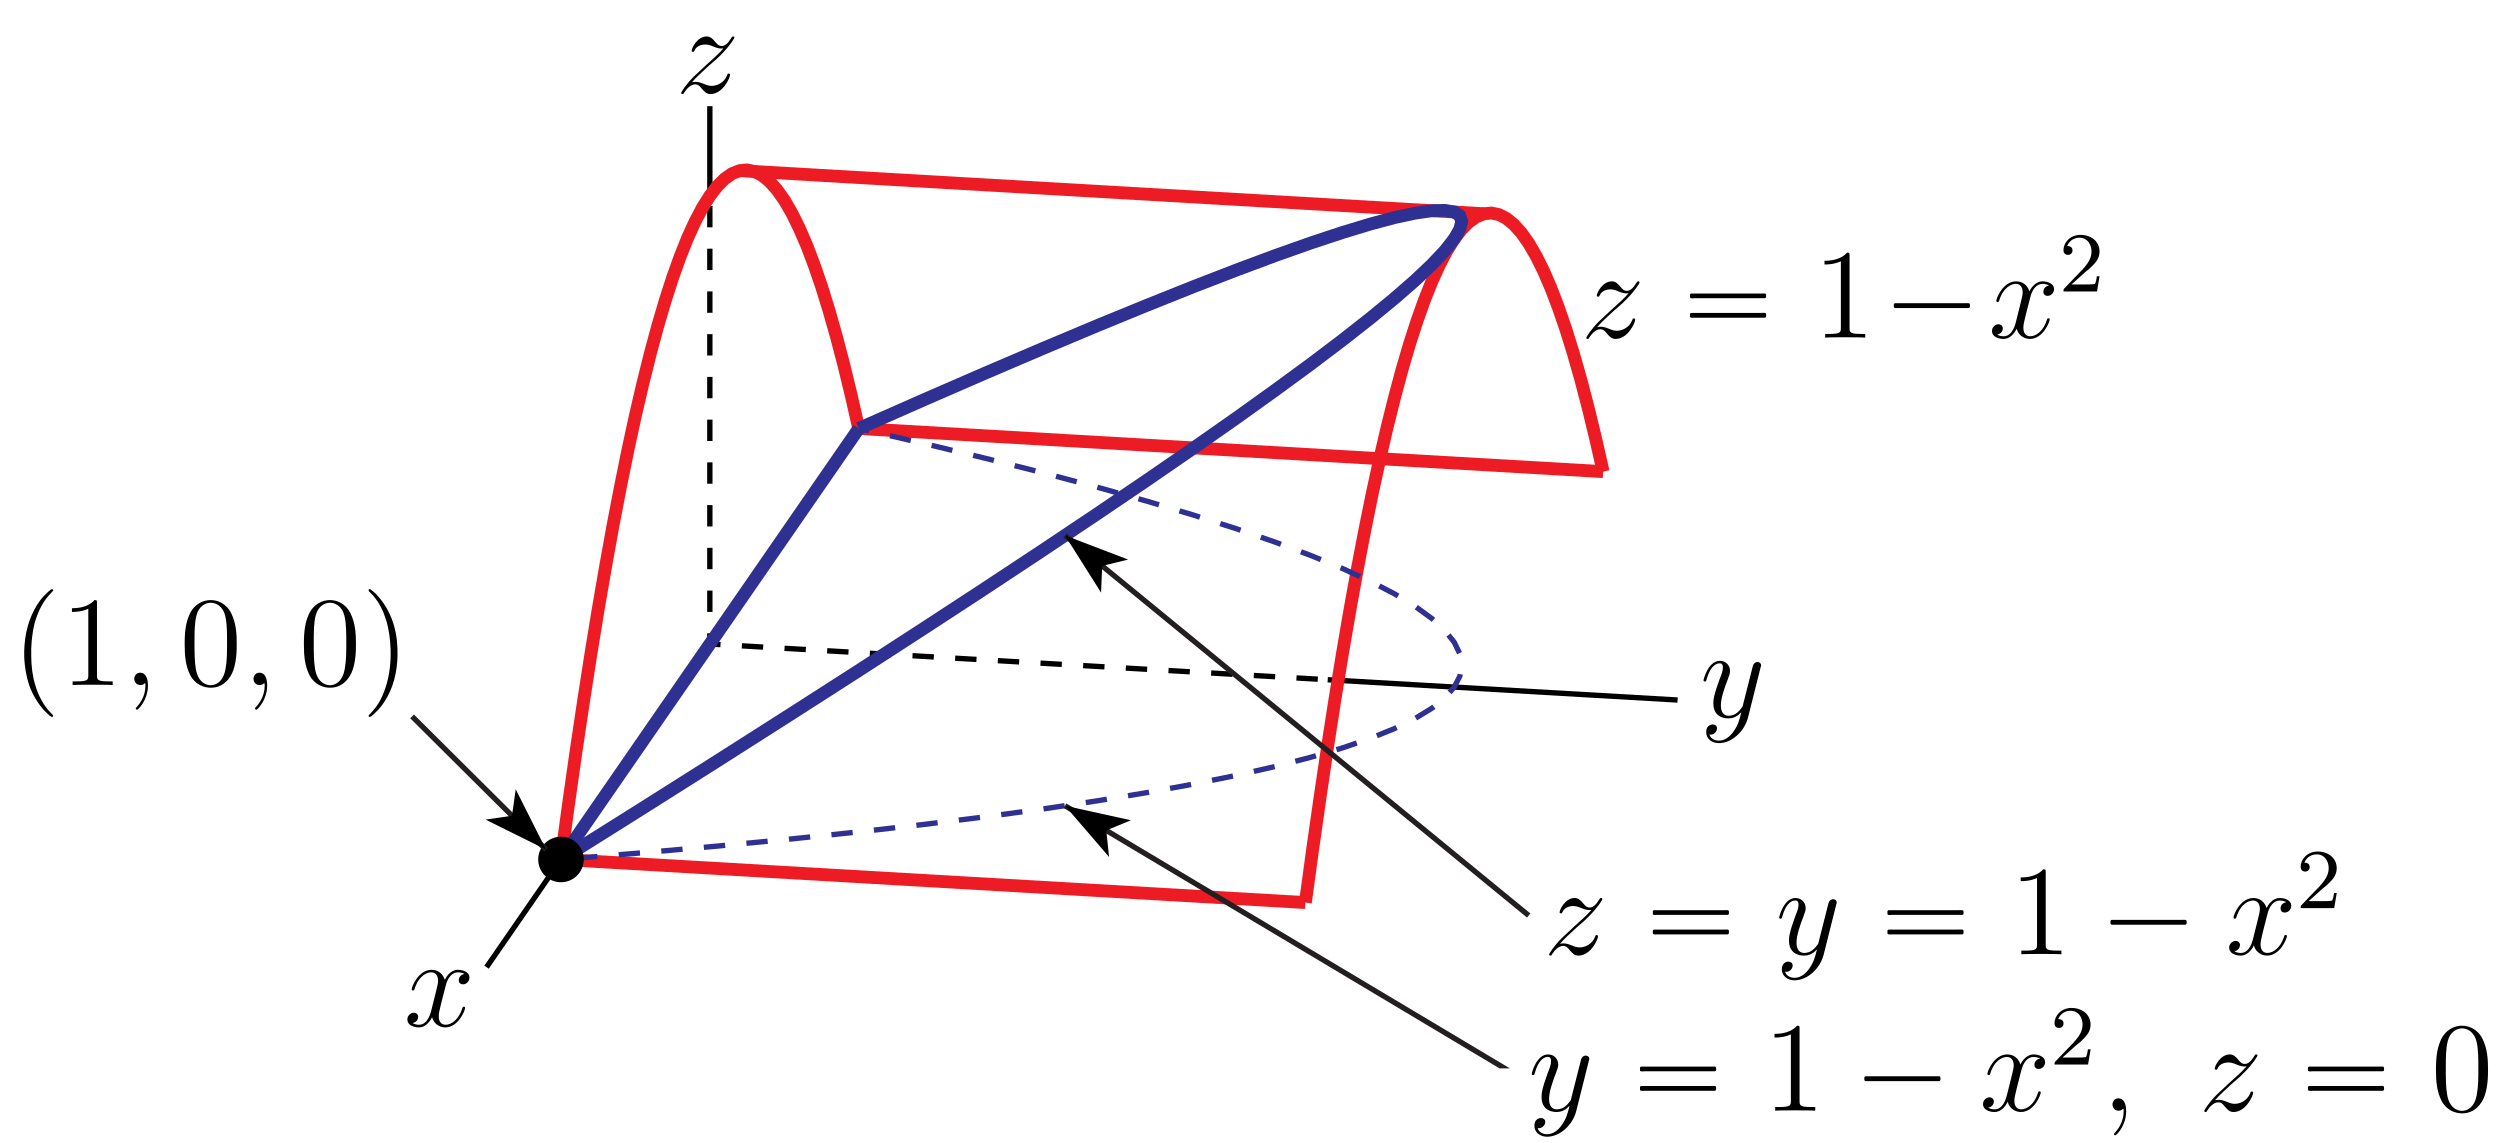 <?xml version="1.0" encoding="UTF-8"?>
<svg xmlns="http://www.w3.org/2000/svg" xmlns:xlink="http://www.w3.org/1999/xlink" width="234pt" height="107pt" viewBox="0 0 234 107" version="1.1">
<defs>
<g>
<symbol overflow="visible" id="glyph0-0">
<path style="stroke:none;" d=""/>
</symbol>
<symbol overflow="visible" id="glyph0-1">
<path style="stroke:none;" d="M 1.516 -0.969 C 2.031 -1.547 2.453 -1.922 3.047 -2.469 C 3.766 -3.078 4.078 -3.375 4.25 -3.562 C 5.078 -4.391 5.5 -5.078 5.5 -5.172 C 5.5 -5.266 5.406 -5.266 5.375 -5.266 C 5.297 -5.266 5.266 -5.219 5.219 -5.141 C 4.906 -4.625 4.625 -4.375 4.312 -4.375 C 4.062 -4.375 3.938 -4.484 3.703 -4.766 C 3.453 -5.062 3.25 -5.266 2.906 -5.266 C 2.031 -5.266 1.5 -4.188 1.5 -3.938 C 1.5 -3.891 1.516 -3.828 1.625 -3.828 C 1.719 -3.828 1.734 -3.875 1.766 -3.953 C 1.969 -4.438 2.547 -4.516 2.766 -4.516 C 3.031 -4.516 3.266 -4.438 3.516 -4.328 C 3.969 -4.141 4.156 -4.141 4.281 -4.141 C 4.359 -4.141 4.406 -4.141 4.469 -4.141 C 4.078 -3.688 3.438 -3.109 2.891 -2.625 L 1.688 -1.5 C 0.953 -0.766 0.516 -0.062 0.516 0.031 C 0.516 0.094 0.578 0.125 0.641 0.125 C 0.719 0.125 0.734 0.109 0.812 -0.031 C 1 -0.328 1.391 -0.781 1.828 -0.781 C 2.078 -0.781 2.203 -0.688 2.438 -0.391 C 2.672 -0.125 2.875 0.125 3.25 0.125 C 4.422 0.125 5.094 -1.406 5.094 -1.672 C 5.094 -1.719 5.078 -1.797 4.953 -1.797 C 4.859 -1.797 4.859 -1.75 4.812 -1.625 C 4.547 -0.922 3.844 -0.641 3.375 -0.641 C 3.125 -0.641 2.891 -0.719 2.641 -0.828 C 2.156 -1.016 2.031 -1.016 1.875 -1.016 C 1.75 -1.016 1.625 -1.016 1.516 -0.969 Z M 1.516 -0.969 "/>
</symbol>
<symbol overflow="visible" id="glyph0-2">
<path style="stroke:none;" d="M 3.141 1.344 C 2.828 1.797 2.359 2.203 1.766 2.203 C 1.625 2.203 1.047 2.172 0.875 1.625 C 0.906 1.641 0.969 1.641 0.984 1.641 C 1.344 1.641 1.594 1.328 1.594 1.047 C 1.594 0.781 1.359 0.688 1.188 0.688 C 0.984 0.688 0.578 0.828 0.578 1.406 C 0.578 2.016 1.094 2.438 1.766 2.438 C 2.969 2.438 4.172 1.344 4.5 0.016 L 5.672 -4.656 C 5.688 -4.703 5.719 -4.781 5.719 -4.859 C 5.719 -5.031 5.562 -5.156 5.391 -5.156 C 5.281 -5.156 5.031 -5.109 4.938 -4.75 L 4.047 -1.234 C 4 -1.016 4 -0.984 3.891 -0.859 C 3.656 -0.531 3.266 -0.125 2.688 -0.125 C 2.016 -0.125 1.953 -0.781 1.953 -1.094 C 1.953 -1.781 2.281 -2.703 2.609 -3.562 C 2.734 -3.906 2.812 -4.078 2.812 -4.312 C 2.812 -4.812 2.453 -5.266 1.859 -5.266 C 0.766 -5.266 0.328 -3.531 0.328 -3.438 C 0.328 -3.391 0.375 -3.328 0.453 -3.328 C 0.562 -3.328 0.578 -3.375 0.625 -3.547 C 0.906 -4.547 1.359 -5.031 1.828 -5.031 C 1.938 -5.031 2.141 -5.031 2.141 -4.641 C 2.141 -4.328 2.016 -3.984 1.828 -3.531 C 1.25 -1.953 1.25 -1.562 1.25 -1.281 C 1.25 -0.141 2.062 0.125 2.656 0.125 C 3 0.125 3.438 0.016 3.844 -0.438 L 3.859 -0.422 C 3.688 0.281 3.562 0.75 3.141 1.344 Z M 3.141 1.344 "/>
</symbol>
<symbol overflow="visible" id="glyph0-3">
<path style="stroke:none;" d="M 5.672 -4.875 C 5.281 -4.812 5.141 -4.516 5.141 -4.297 C 5.141 -4 5.359 -3.906 5.531 -3.906 C 5.891 -3.906 6.141 -4.219 6.141 -4.547 C 6.141 -5.047 5.562 -5.266 5.062 -5.266 C 4.344 -5.266 3.938 -4.547 3.828 -4.328 C 3.547 -5.219 2.812 -5.266 2.594 -5.266 C 1.375 -5.266 0.734 -3.703 0.734 -3.438 C 0.734 -3.391 0.781 -3.328 0.859 -3.328 C 0.953 -3.328 0.984 -3.406 1 -3.453 C 1.406 -4.781 2.219 -5.031 2.562 -5.031 C 3.094 -5.031 3.203 -4.531 3.203 -4.25 C 3.203 -3.984 3.125 -3.703 2.984 -3.125 L 2.578 -1.5 C 2.406 -0.781 2.062 -0.125 1.422 -0.125 C 1.359 -0.125 1.062 -0.125 0.812 -0.281 C 1.25 -0.359 1.344 -0.719 1.344 -0.859 C 1.344 -1.094 1.156 -1.25 0.938 -1.25 C 0.641 -1.25 0.328 -0.984 0.328 -0.609 C 0.328 -0.109 0.891 0.125 1.406 0.125 C 1.984 0.125 2.391 -0.328 2.641 -0.828 C 2.828 -0.125 3.438 0.125 3.875 0.125 C 5.094 0.125 5.734 -1.453 5.734 -1.703 C 5.734 -1.766 5.688 -1.812 5.625 -1.812 C 5.516 -1.812 5.5 -1.75 5.469 -1.656 C 5.141 -0.609 4.453 -0.125 3.906 -0.125 C 3.484 -0.125 3.266 -0.438 3.266 -0.922 C 3.266 -1.188 3.312 -1.375 3.5 -2.156 L 3.922 -3.797 C 4.094 -4.5 4.5 -5.031 5.062 -5.031 C 5.078 -5.031 5.422 -5.031 5.672 -4.875 Z M 5.672 -4.875 "/>
</symbol>
<symbol overflow="visible" id="glyph0-4">
<path style="stroke:none;" d="M 2.328 0.047 C 2.328 -0.641 2.109 -1.156 1.609 -1.156 C 1.234 -1.156 1.047 -0.844 1.047 -0.578 C 1.047 -0.328 1.219 0 1.625 0 C 1.781 0 1.906 -0.047 2.016 -0.156 C 2.047 -0.172 2.062 -0.172 2.062 -0.172 C 2.094 -0.172 2.094 -0.016 2.094 0.047 C 2.094 0.438 2.016 1.219 1.328 2 C 1.188 2.141 1.188 2.156 1.188 2.188 C 1.188 2.25 1.25 2.312 1.312 2.312 C 1.406 2.312 2.328 1.422 2.328 0.047 Z M 2.328 0.047 "/>
</symbol>
<symbol overflow="visible" id="glyph1-0">
<path style="stroke:none;" d=""/>
</symbol>
<symbol overflow="visible" id="glyph1-1">
<path style="stroke:none;" d="M 3.734 -8.969 C 3.672 -8.938 3.609 -8.891 3.562 -8.844 C 3.469 -8.766 3.375 -8.672 3.281 -8.594 C 2.828 -8.172 2.438 -7.641 2.156 -7.094 C 1.406 -5.719 1.141 -4.125 1.188 -2.562 C 1.234 -1.688 1.375 -0.797 1.656 0.031 C 1.984 0.922 2.453 1.719 3.094 2.422 C 3.25 2.578 3.422 2.734 3.594 2.891 C 3.672 2.938 3.75 3.016 3.844 2.969 C 3.938 2.922 3.891 2.844 3.844 2.781 C 3.703 2.625 3.562 2.484 3.422 2.328 C 2.859 1.656 2.469 0.844 2.219 0 C 1.953 -0.859 1.859 -1.75 1.844 -2.656 C 1.812 -3.688 1.906 -4.75 2.156 -5.766 C 2.312 -6.312 2.5 -6.844 2.766 -7.328 C 2.953 -7.688 3.172 -8.016 3.438 -8.328 C 3.531 -8.438 3.625 -8.547 3.719 -8.641 C 3.781 -8.703 3.844 -8.766 3.891 -8.828 C 3.938 -8.938 3.812 -9 3.734 -8.969 Z M 3.734 -8.969 "/>
</symbol>
<symbol overflow="visible" id="glyph1-2">
<path style="stroke:none;" d="M 0.703 -8.969 C 0.641 -8.922 0.656 -8.844 0.688 -8.781 C 0.812 -8.641 0.969 -8.516 1.094 -8.359 C 1.641 -7.734 2.016 -6.969 2.266 -6.188 C 2.562 -5.266 2.688 -4.297 2.719 -3.328 C 2.766 -1.828 2.547 -0.312 1.922 1.078 C 1.719 1.516 1.453 1.953 1.141 2.312 C 1.047 2.422 0.969 2.516 0.875 2.625 C 0.812 2.672 0.734 2.75 0.688 2.828 C 0.609 2.922 0.688 3 0.797 2.969 C 0.859 2.969 0.922 2.922 0.969 2.875 C 1.078 2.797 1.172 2.703 1.266 2.609 C 1.734 2.188 2.109 1.656 2.422 1.094 C 3.172 -0.281 3.422 -1.875 3.359 -3.438 C 3.328 -4.406 3.156 -5.359 2.797 -6.266 C 2.609 -6.719 2.391 -7.172 2.109 -7.578 C 1.906 -7.891 1.672 -8.172 1.422 -8.453 C 1.281 -8.609 1.109 -8.75 0.938 -8.875 C 0.891 -8.938 0.797 -9 0.703 -8.969 Z M 0.703 -8.969 "/>
</symbol>
<symbol overflow="visible" id="glyph1-3">
<path style="stroke:none;" d="M 1.047 -4.109 C 0.953 -4.062 0.984 -3.938 0.984 -3.859 C 0.984 -3.828 0.984 -3.797 0.984 -3.75 C 1 -3.734 1.031 -3.703 1.062 -3.688 C 1.156 -3.656 1.297 -3.688 1.406 -3.688 L 7.625 -3.688 C 7.719 -3.688 7.828 -3.688 7.922 -3.688 C 7.969 -3.688 8.031 -3.688 8.062 -3.719 C 8.109 -3.75 8.109 -3.812 8.109 -3.875 C 8.109 -3.969 8.125 -4.094 8.016 -4.125 C 7.875 -4.141 7.719 -4.125 7.578 -4.125 L 1.219 -4.125 C 1.172 -4.125 1.094 -4.141 1.047 -4.109 Z M 1.047 -2.297 C 0.953 -2.25 0.984 -2.125 0.984 -2.047 C 0.984 -2.016 0.984 -1.969 0.984 -1.938 C 1 -1.906 1.031 -1.891 1.062 -1.875 C 1.156 -1.844 1.297 -1.859 1.406 -1.859 L 7.625 -1.859 C 7.719 -1.859 7.828 -1.859 7.922 -1.859 C 7.969 -1.859 8.031 -1.859 8.062 -1.906 C 8.109 -1.938 8.109 -2 8.109 -2.062 C 8.109 -2.156 8.125 -2.281 8.016 -2.312 C 7.875 -2.328 7.719 -2.312 7.578 -2.312 L 1.219 -2.312 C 1.172 -2.312 1.094 -2.312 1.047 -2.297 Z M 1.047 -2.297 "/>
</symbol>
<symbol overflow="visible" id="glyph1-4">
<path style="stroke:none;" d="M 1.047 -3.203 C 0.953 -3.156 0.984 -3.031 0.984 -2.953 C 0.984 -2.922 0.984 -2.875 0.984 -2.844 C 1 -2.828 1.031 -2.797 1.062 -2.781 C 1.156 -2.75 1.297 -2.766 1.406 -2.766 L 7.625 -2.766 C 7.719 -2.766 7.828 -2.766 7.922 -2.766 C 7.969 -2.766 8.031 -2.766 8.062 -2.812 C 8.109 -2.844 8.109 -2.906 8.109 -2.969 C 8.109 -3.062 8.125 -3.188 8.016 -3.219 C 7.875 -3.234 7.719 -3.219 7.578 -3.219 L 1.219 -3.219 C 1.172 -3.219 1.094 -3.234 1.047 -3.203 Z M 1.047 -3.203 "/>
</symbol>
<symbol overflow="visible" id="glyph2-0">
<path style="stroke:none;" d=""/>
</symbol>
<symbol overflow="visible" id="glyph2-1">
<path style="stroke:none;" d="M 3.438 -7.656 C 3.438 -7.938 3.438 -7.953 3.203 -7.953 C 2.922 -7.625 2.312 -7.188 1.094 -7.188 L 1.094 -6.844 C 1.359 -6.844 1.953 -6.844 2.625 -7.141 L 2.625 -0.922 C 2.625 -0.484 2.578 -0.344 1.531 -0.344 L 1.156 -0.344 L 1.156 0 C 1.484 -0.031 2.641 -0.031 3.031 -0.031 C 3.438 -0.031 4.578 -0.031 4.906 0 L 4.906 -0.344 L 4.531 -0.344 C 3.484 -0.344 3.438 -0.484 3.438 -0.922 Z M 3.438 -7.656 "/>
</symbol>
<symbol overflow="visible" id="glyph2-2">
<path style="stroke:none;" d="M 5.359 -3.828 C 5.359 -4.812 5.297 -5.781 4.859 -6.688 C 4.375 -7.688 3.516 -7.953 2.922 -7.953 C 2.234 -7.953 1.391 -7.609 0.938 -6.609 C 0.609 -5.859 0.484 -5.109 0.484 -3.828 C 0.484 -2.672 0.578 -1.797 1 -0.938 C 1.469 -0.031 2.297 0.25 2.922 0.25 C 3.953 0.25 4.547 -0.375 4.906 -1.062 C 5.328 -1.953 5.359 -3.125 5.359 -3.828 Z M 2.922 0.016 C 2.531 0.016 1.75 -0.203 1.531 -1.5 C 1.406 -2.219 1.406 -3.125 1.406 -3.969 C 1.406 -4.953 1.406 -5.828 1.594 -6.531 C 1.797 -7.344 2.406 -7.703 2.922 -7.703 C 3.375 -7.703 4.062 -7.438 4.297 -6.406 C 4.453 -5.719 4.453 -4.781 4.453 -3.969 C 4.453 -3.172 4.453 -2.266 4.312 -1.531 C 4.094 -0.219 3.328 0.016 2.922 0.016 Z M 2.922 0.016 "/>
</symbol>
<symbol overflow="visible" id="glyph3-0">
<path style="stroke:none;" d=""/>
</symbol>
<symbol overflow="visible" id="glyph3-1">
<path style="stroke:none;" d="M 2.25 -1.625 C 2.375 -1.75 2.703 -2.016 2.844 -2.125 C 3.328 -2.578 3.797 -3.016 3.797 -3.734 C 3.797 -4.688 3 -5.297 2.016 -5.297 C 1.047 -5.297 0.422 -4.578 0.422 -3.859 C 0.422 -3.469 0.734 -3.422 0.844 -3.422 C 1.016 -3.422 1.266 -3.531 1.266 -3.844 C 1.266 -4.25 0.859 -4.25 0.766 -4.25 C 1 -4.844 1.531 -5.031 1.922 -5.031 C 2.656 -5.031 3.047 -4.406 3.047 -3.734 C 3.047 -2.906 2.469 -2.297 1.516 -1.344 L 0.516 -0.297 C 0.422 -0.219 0.422 -0.203 0.422 0 L 3.562 0 L 3.797 -1.422 L 3.547 -1.422 C 3.531 -1.266 3.469 -0.875 3.375 -0.719 C 3.328 -0.656 2.719 -0.656 2.594 -0.656 L 1.172 -0.656 Z M 2.25 -1.625 "/>
</symbol>
</g>
<clipPath id="clip1">
  <path d="M 105 2 L 168 2 L 168 100 L 105 100 Z M 105 2 "/>
</clipPath>
<clipPath id="clip2">
  <path d="M 35 63 L 140 63 L 140 100 L 35 100 Z M 35 63 "/>
</clipPath>
<clipPath id="clip3">
  <path d="M 92 68 L 153 68 L 153 100 L 92 100 Z M 92 68 "/>
</clipPath>
</defs>
<g id="surface1">
<path style="fill:none;stroke-width:5;stroke-linecap:butt;stroke-linejoin:miter;stroke:rgb(0%,0%,0%);stroke-opacity:1;stroke-miterlimit:10;" d="M 525.078 265.547 L 455.391 164.688 " transform="matrix(0.1,0,0,-0.1,0,107)"/>
<path style="fill:none;stroke-width:5;stroke-linecap:butt;stroke-linejoin:miter;stroke:rgb(0%,0%,0%);stroke-opacity:1;stroke-miterlimit:10;" d="M 1242.734 433.75 L 1570.234 414.766 " transform="matrix(0.1,0,0,-0.1,0,107)"/>
<path style="fill:none;stroke-width:5;stroke-linecap:butt;stroke-linejoin:miter;stroke:rgb(0%,0%,0%);stroke-opacity:1;stroke-miterlimit:10;" d="M 664.414 886.719 L 664.414 970.625 " transform="matrix(0.1,0,0,-0.1,0,107)"/>
<path style="fill:none;stroke-width:5;stroke-linecap:butt;stroke-linejoin:miter;stroke:rgb(0%,0%,0%);stroke-opacity:1;stroke-dasharray:20,20;stroke-dashoffset:10;stroke-miterlimit:10;" d="M 664.414 467.227 L 525.078 265.547 " transform="matrix(0.1,0,0,-0.1,0,107)"/>
<path style="fill:none;stroke-width:5;stroke-linecap:butt;stroke-linejoin:miter;stroke:rgb(0%,0%,0%);stroke-opacity:1;stroke-dasharray:20,20;stroke-dashoffset:10;stroke-miterlimit:10;" d="M 664.414 467.227 L 1242.734 433.75 " transform="matrix(0.1,0,0,-0.1,0,107)"/>
<path style="fill:none;stroke-width:5;stroke-linecap:butt;stroke-linejoin:miter;stroke:rgb(0%,0%,0%);stroke-opacity:1;stroke-dasharray:20,20;stroke-dashoffset:10;stroke-miterlimit:10;" d="M 664.414 467.227 L 664.414 886.719 " transform="matrix(0.1,0,0,-0.1,0,107)"/>
<path style="fill:none;stroke-width:12;stroke-linecap:butt;stroke-linejoin:miter;stroke:rgb(92.94%,10.979%,14.119%);stroke-opacity:1;stroke-miterlimit:10;" d="M 803.789 668.906 L 796.797 699.727 L 789.844 728.438 L 782.852 755.078 L 775.898 779.57 L 768.945 802.031 L 761.953 822.344 L 755 840.586 L 748.008 856.719 L 741.055 870.742 L 734.102 882.695 L 727.109 892.539 L 720.156 900.273 L 713.203 905.898 L 706.211 909.453 L 699.258 910.938 L 692.266 910.273 L 685.312 907.539 L 678.359 902.695 L 671.367 895.742 L 664.414 886.719 L 657.461 875.586 L 650.469 862.344 L 643.516 847.031 L 636.562 829.609 L 629.57 810.078 L 622.617 788.438 L 615.625 764.727 L 608.672 738.945 L 601.719 711.016 L 594.727 681.016 L 587.773 648.906 L 580.82 614.688 L 573.828 578.398 L 566.875 540 L 559.883 499.492 L 552.93 456.914 L 545.977 412.188 L 538.984 365.391 L 532.031 316.523 L 525.078 265.547 " transform="matrix(0.1,0,0,-0.1,0,107)"/>
<g clip-path="url(#clip1)" clip-rule="nonzero">
<path style="fill:none;stroke-width:12;stroke-linecap:butt;stroke-linejoin:miter;stroke:rgb(92.94%,10.979%,14.119%);stroke-opacity:1;stroke-miterlimit:10;" d="M 1500.547 628.555 L 1493.555 659.375 L 1486.602 688.086 L 1479.648 714.727 L 1472.656 739.258 L 1465.703 761.68 L 1458.711 781.992 L 1451.758 800.234 L 1444.805 816.367 L 1437.812 830.391 L 1430.859 842.344 L 1423.906 852.188 L 1416.914 859.922 L 1409.961 865.586 L 1403.008 869.141 L 1396.016 870.586 L 1389.062 869.922 L 1382.109 867.188 L 1375.117 862.344 L 1368.164 855.43 L 1361.172 846.367 L 1354.219 835.234 L 1347.266 822.031 L 1340.273 806.68 L 1333.32 789.258 L 1326.367 769.727 L 1319.375 748.125 L 1312.422 724.414 L 1305.469 698.594 L 1298.477 670.664 L 1291.523 640.664 L 1284.531 608.555 L 1277.578 574.336 L 1270.625 538.047 L 1263.633 499.648 L 1256.68 459.141 L 1249.688 416.562 L 1242.734 371.875 L 1235.781 325.078 L 1228.789 276.172 L 1221.836 225.195 " transform="matrix(0.1,0,0,-0.1,0,107)"/>
</g>
<g clip-path="url(#clip2)" clip-rule="nonzero">
<path style="fill:none;stroke-width:12;stroke-linecap:butt;stroke-linejoin:miter;stroke:rgb(92.94%,10.979%,14.119%);stroke-opacity:1;stroke-miterlimit:10;" d="M 525.078 265.547 L 1221.836 225.195 " transform="matrix(0.1,0,0,-0.1,0,107)"/>
</g>
<path style="fill:none;stroke-width:12;stroke-linecap:butt;stroke-linejoin:miter;stroke:rgb(92.94%,10.979%,14.119%);stroke-opacity:1;stroke-miterlimit:10;" d="M 803.789 668.906 L 1500.547 628.555 " transform="matrix(0.1,0,0,-0.1,0,107)"/>
<path style="fill:none;stroke-width:12;stroke-linecap:butt;stroke-linejoin:miter;stroke:rgb(92.94%,10.979%,14.119%);stroke-opacity:1;stroke-miterlimit:10;" d="M 692.266 910.273 L 1389.062 869.922 " transform="matrix(0.1,0,0,-0.1,0,107)"/>
<path style="fill:none;stroke-width:12;stroke-linecap:butt;stroke-linejoin:miter;stroke:rgb(18.039%,19.22%,57.249%);stroke-opacity:1;stroke-miterlimit:10;" d="M 803.789 668.906 L 864.727 695.781 L 922.227 720.781 L 976.211 743.867 L 1026.719 765.078 L 1073.789 784.375 L 1117.305 801.758 L 1157.383 817.266 L 1193.945 830.898 L 1227.07 842.617 L 1256.68 852.422 L 1282.812 860.352 L 1305.469 866.406 L 1324.609 870.508 L 1340.273 872.773 L 1352.461 873.086 L 1361.172 871.562 L 1366.406 868.086 L 1368.164 862.773 L 1366.406 855.508 L 1361.172 846.367 L 1352.461 835.352 L 1340.273 822.422 L 1324.609 807.617 L 1305.469 790.898 L 1282.812 772.266 L 1256.68 751.758 L 1227.07 729.336 L 1193.945 705.039 L 1157.383 678.828 L 1117.305 650.742 L 1073.789 620.742 L 1026.719 588.867 L 976.211 555.078 L 922.227 519.414 L 864.727 481.836 L 803.789 442.383 L 739.297 401.016 L 671.367 357.734 L 599.961 312.578 L 525.078 265.547 " transform="matrix(0.1,0,0,-0.1,0,107)"/>
<path style="fill:none;stroke-width:12;stroke-linecap:butt;stroke-linejoin:miter;stroke:rgb(18.039%,19.22%,57.249%);stroke-opacity:1;stroke-miterlimit:10;" d="M 525.078 265.547 L 803.789 668.906 " transform="matrix(0.1,0,0,-0.1,0,107)"/>
<path style="fill:none;stroke-width:5;stroke-linecap:butt;stroke-linejoin:miter;stroke:rgb(18.039%,19.22%,57.249%);stroke-opacity:1;stroke-dasharray:20,20;stroke-dashoffset:10;stroke-miterlimit:10;" d="M 803.789 668.906 L 864.727 654.883 L 922.227 641.055 L 976.211 627.461 L 1026.719 614.062 L 1073.789 600.82 L 1117.305 587.812 L 1157.383 575.039 L 1193.945 562.422 L 1227.07 550 L 1256.68 537.812 L 1282.812 525.82 L 1305.469 514.023 L 1324.609 502.422 L 1340.273 491.016 L 1352.461 479.805 L 1361.172 468.828 L 1366.406 458.047 L 1368.164 447.461 L 1366.406 437.07 L 1361.172 426.875 L 1352.461 416.914 L 1340.273 407.109 L 1324.609 397.539 L 1305.469 388.164 L 1282.812 378.984 L 1256.68 370 L 1227.07 361.25 L 1193.945 352.656 L 1157.383 344.297 L 1117.305 336.133 L 1073.789 328.164 L 1026.719 320.391 L 976.211 312.812 L 922.227 305.469 L 864.727 298.32 L 803.789 291.367 L 739.297 284.609 L 671.367 278.047 L 599.961 271.68 L 525.078 265.547 " transform="matrix(0.1,0,0,-0.1,0,107)"/>
<path style=" stroke:none;fill-rule:nonzero;fill:rgb(0%,0%,0%);fill-opacity:1;" d="M 54.637 80.445 C 54.637 79.27 53.684 78.316 52.508 78.316 C 51.328 78.316 50.375 79.27 50.375 80.445 C 50.375 81.621 51.328 82.578 52.508 82.578 C 53.684 82.578 54.637 81.621 54.637 80.445 "/>
<path style="fill:none;stroke-width:5;stroke-linecap:butt;stroke-linejoin:miter;stroke:rgb(13.73%,12.16%,12.549%);stroke-opacity:1;stroke-miterlimit:10;" d="M 385.703 399.453 L 511.133 274.727 " transform="matrix(0.1,0,0,-0.1,0,107)"/>
<path style=" stroke:none;fill-rule:nonzero;fill:rgb(0%,0%,0%);fill-opacity:1;" d="M 51.113 79.527 L 48.27 73.879 L 47.922 76.352 L 45.449 76.715 "/>
<path style="fill:none;stroke-width:5;stroke-linecap:butt;stroke-linejoin:miter;stroke:rgb(13.73%,12.16%,12.549%);stroke-opacity:1;stroke-miterlimit:10;" d="M 1430.859 213.086 L 996.836 568.828 " transform="matrix(0.1,0,0,-0.1,0,107)"/>
<path style=" stroke:none;fill-rule:nonzero;fill:rgb(0%,0%,0%);fill-opacity:1;" d="M 99.684 50.117 L 103.059 55.469 L 103.164 52.969 L 105.594 52.375 "/>
<g clip-path="url(#clip3)" clip-rule="nonzero">
<path style="fill:none;stroke-width:5;stroke-linecap:butt;stroke-linejoin:miter;stroke:rgb(13.73%,12.16%,12.549%);stroke-opacity:1;stroke-miterlimit:10;" d="M 1451.758 44.102 L 996.836 315.82 " transform="matrix(0.1,0,0,-0.1,0,107)"/>
</g>
<path style=" stroke:none;fill-rule:nonzero;fill:rgb(0%,0%,0%);fill-opacity:1;" d="M 99.684 75.418 L 103.809 80.211 L 103.547 77.723 L 105.859 76.777 "/>
<g style="fill:rgb(0%,0%,0%);fill-opacity:1;">
  <use xlink:href="#glyph0-1" x="63.24" y="8.68"/>
</g>
<g style="fill:rgb(0%,0%,0%);fill-opacity:1;">
  <use xlink:href="#glyph0-2" x="159.12" y="67.12"/>
</g>
<g style="fill:rgb(0%,0%,0%);fill-opacity:1;">
  <use xlink:href="#glyph0-3" x="37.8" y="96.04"/>
</g>
<g style="fill:rgb(0%,0%,0%);fill-opacity:1;">
  <use xlink:href="#glyph1-1" x="1.08" y="64.12"/>
</g>
<g style="fill:rgb(0%,0%,0%);fill-opacity:1;">
  <use xlink:href="#glyph2-1" x="5.64" y="64.12"/>
</g>
<g style="fill:rgb(0%,0%,0%);fill-opacity:1;">
  <use xlink:href="#glyph0-4" x="11.52" y="64.12"/>
</g>
<g style="fill:rgb(0%,0%,0%);fill-opacity:1;">
  <use xlink:href="#glyph2-2" x="16.8" y="64.12"/>
</g>
<g style="fill:rgb(0%,0%,0%);fill-opacity:1;">
  <use xlink:href="#glyph0-4" x="22.68" y="64.12"/>
</g>
<g style="fill:rgb(0%,0%,0%);fill-opacity:1;">
  <use xlink:href="#glyph2-2" x="27.96" y="64.12"/>
</g>
<g style="fill:rgb(0%,0%,0%);fill-opacity:1;">
  <use xlink:href="#glyph1-2" x="33.841" y="64.12"/>
</g>
<g style="fill:rgb(0%,0%,0%);fill-opacity:1;">
  <use xlink:href="#glyph0-1" x="147.961" y="31.6"/>
</g>
<g style="fill:rgb(0%,0%,0%);fill-opacity:1;">
  <use xlink:href="#glyph1-3" x="157.2" y="31.6"/>
</g>
<g style="fill:rgb(0%,0%,0%);fill-opacity:1;">
  <use xlink:href="#glyph2-1" x="169.68" y="31.6"/>
</g>
<g style="fill:rgb(0%,0%,0%);fill-opacity:1;">
  <use xlink:href="#glyph1-4" x="176.28" y="31.6"/>
</g>
<g style="fill:rgb(0%,0%,0%);fill-opacity:1;">
  <use xlink:href="#glyph0-3" x="186.12" y="31.6"/>
</g>
<g style="fill:rgb(0%,0%,0%);fill-opacity:1;">
  <use xlink:href="#glyph3-1" x="192.72" y="27.28"/>
</g>
<g style="fill:rgb(0%,0%,0%);fill-opacity:1;">
  <use xlink:href="#glyph0-1" x="144.481" y="89.32"/>
</g>
<g style="fill:rgb(0%,0%,0%);fill-opacity:1;">
  <use xlink:href="#glyph1-3" x="153.72" y="89.32"/>
</g>
<g style="fill:rgb(0%,0%,0%);fill-opacity:1;">
  <use xlink:href="#glyph0-2" x="166.2" y="89.32"/>
</g>
<g style="fill:rgb(0%,0%,0%);fill-opacity:1;">
  <use xlink:href="#glyph1-3" x="175.681" y="89.32"/>
</g>
<g style="fill:rgb(0%,0%,0%);fill-opacity:1;">
  <use xlink:href="#glyph2-1" x="188.041" y="89.32"/>
</g>
<g style="fill:rgb(0%,0%,0%);fill-opacity:1;">
  <use xlink:href="#glyph1-4" x="196.561" y="89.32"/>
</g>
<g style="fill:rgb(0%,0%,0%);fill-opacity:1;">
  <use xlink:href="#glyph0-3" x="208.321" y="89.32"/>
</g>
<g style="fill:rgb(0%,0%,0%);fill-opacity:1;">
  <use xlink:href="#glyph3-1" x="214.92" y="85"/>
</g>
<g style="fill:rgb(0%,0%,0%);fill-opacity:1;">
  <use xlink:href="#glyph0-2" x="143.04" y="103.96"/>
</g>
<g style="fill:rgb(0%,0%,0%);fill-opacity:1;">
  <use xlink:href="#glyph1-3" x="152.52" y="103.96"/>
</g>
<g style="fill:rgb(0%,0%,0%);fill-opacity:1;">
  <use xlink:href="#glyph2-1" x="165.001" y="103.96"/>
</g>
<g style="fill:rgb(0%,0%,0%);fill-opacity:1;">
  <use xlink:href="#glyph1-4" x="173.52" y="103.96"/>
</g>
<g style="fill:rgb(0%,0%,0%);fill-opacity:1;">
  <use xlink:href="#glyph0-3" x="185.281" y="103.96"/>
</g>
<g style="fill:rgb(0%,0%,0%);fill-opacity:1;">
  <use xlink:href="#glyph3-1" x="191.881" y="99.64"/>
</g>
<g style="fill:rgb(0%,0%,0%);fill-opacity:1;">
  <use xlink:href="#glyph0-4" x="196.681" y="103.96"/>
</g>
<g style="fill:rgb(0%,0%,0%);fill-opacity:1;">
  <use xlink:href="#glyph0-1" x="205.8" y="103.96"/>
</g>
<g style="fill:rgb(0%,0%,0%);fill-opacity:1;">
  <use xlink:href="#glyph1-3" x="215.04" y="103.96"/>
</g>
<g style="fill:rgb(0%,0%,0%);fill-opacity:1;">
  <use xlink:href="#glyph2-2" x="227.521" y="103.96"/>
</g>
</g>
</svg>
